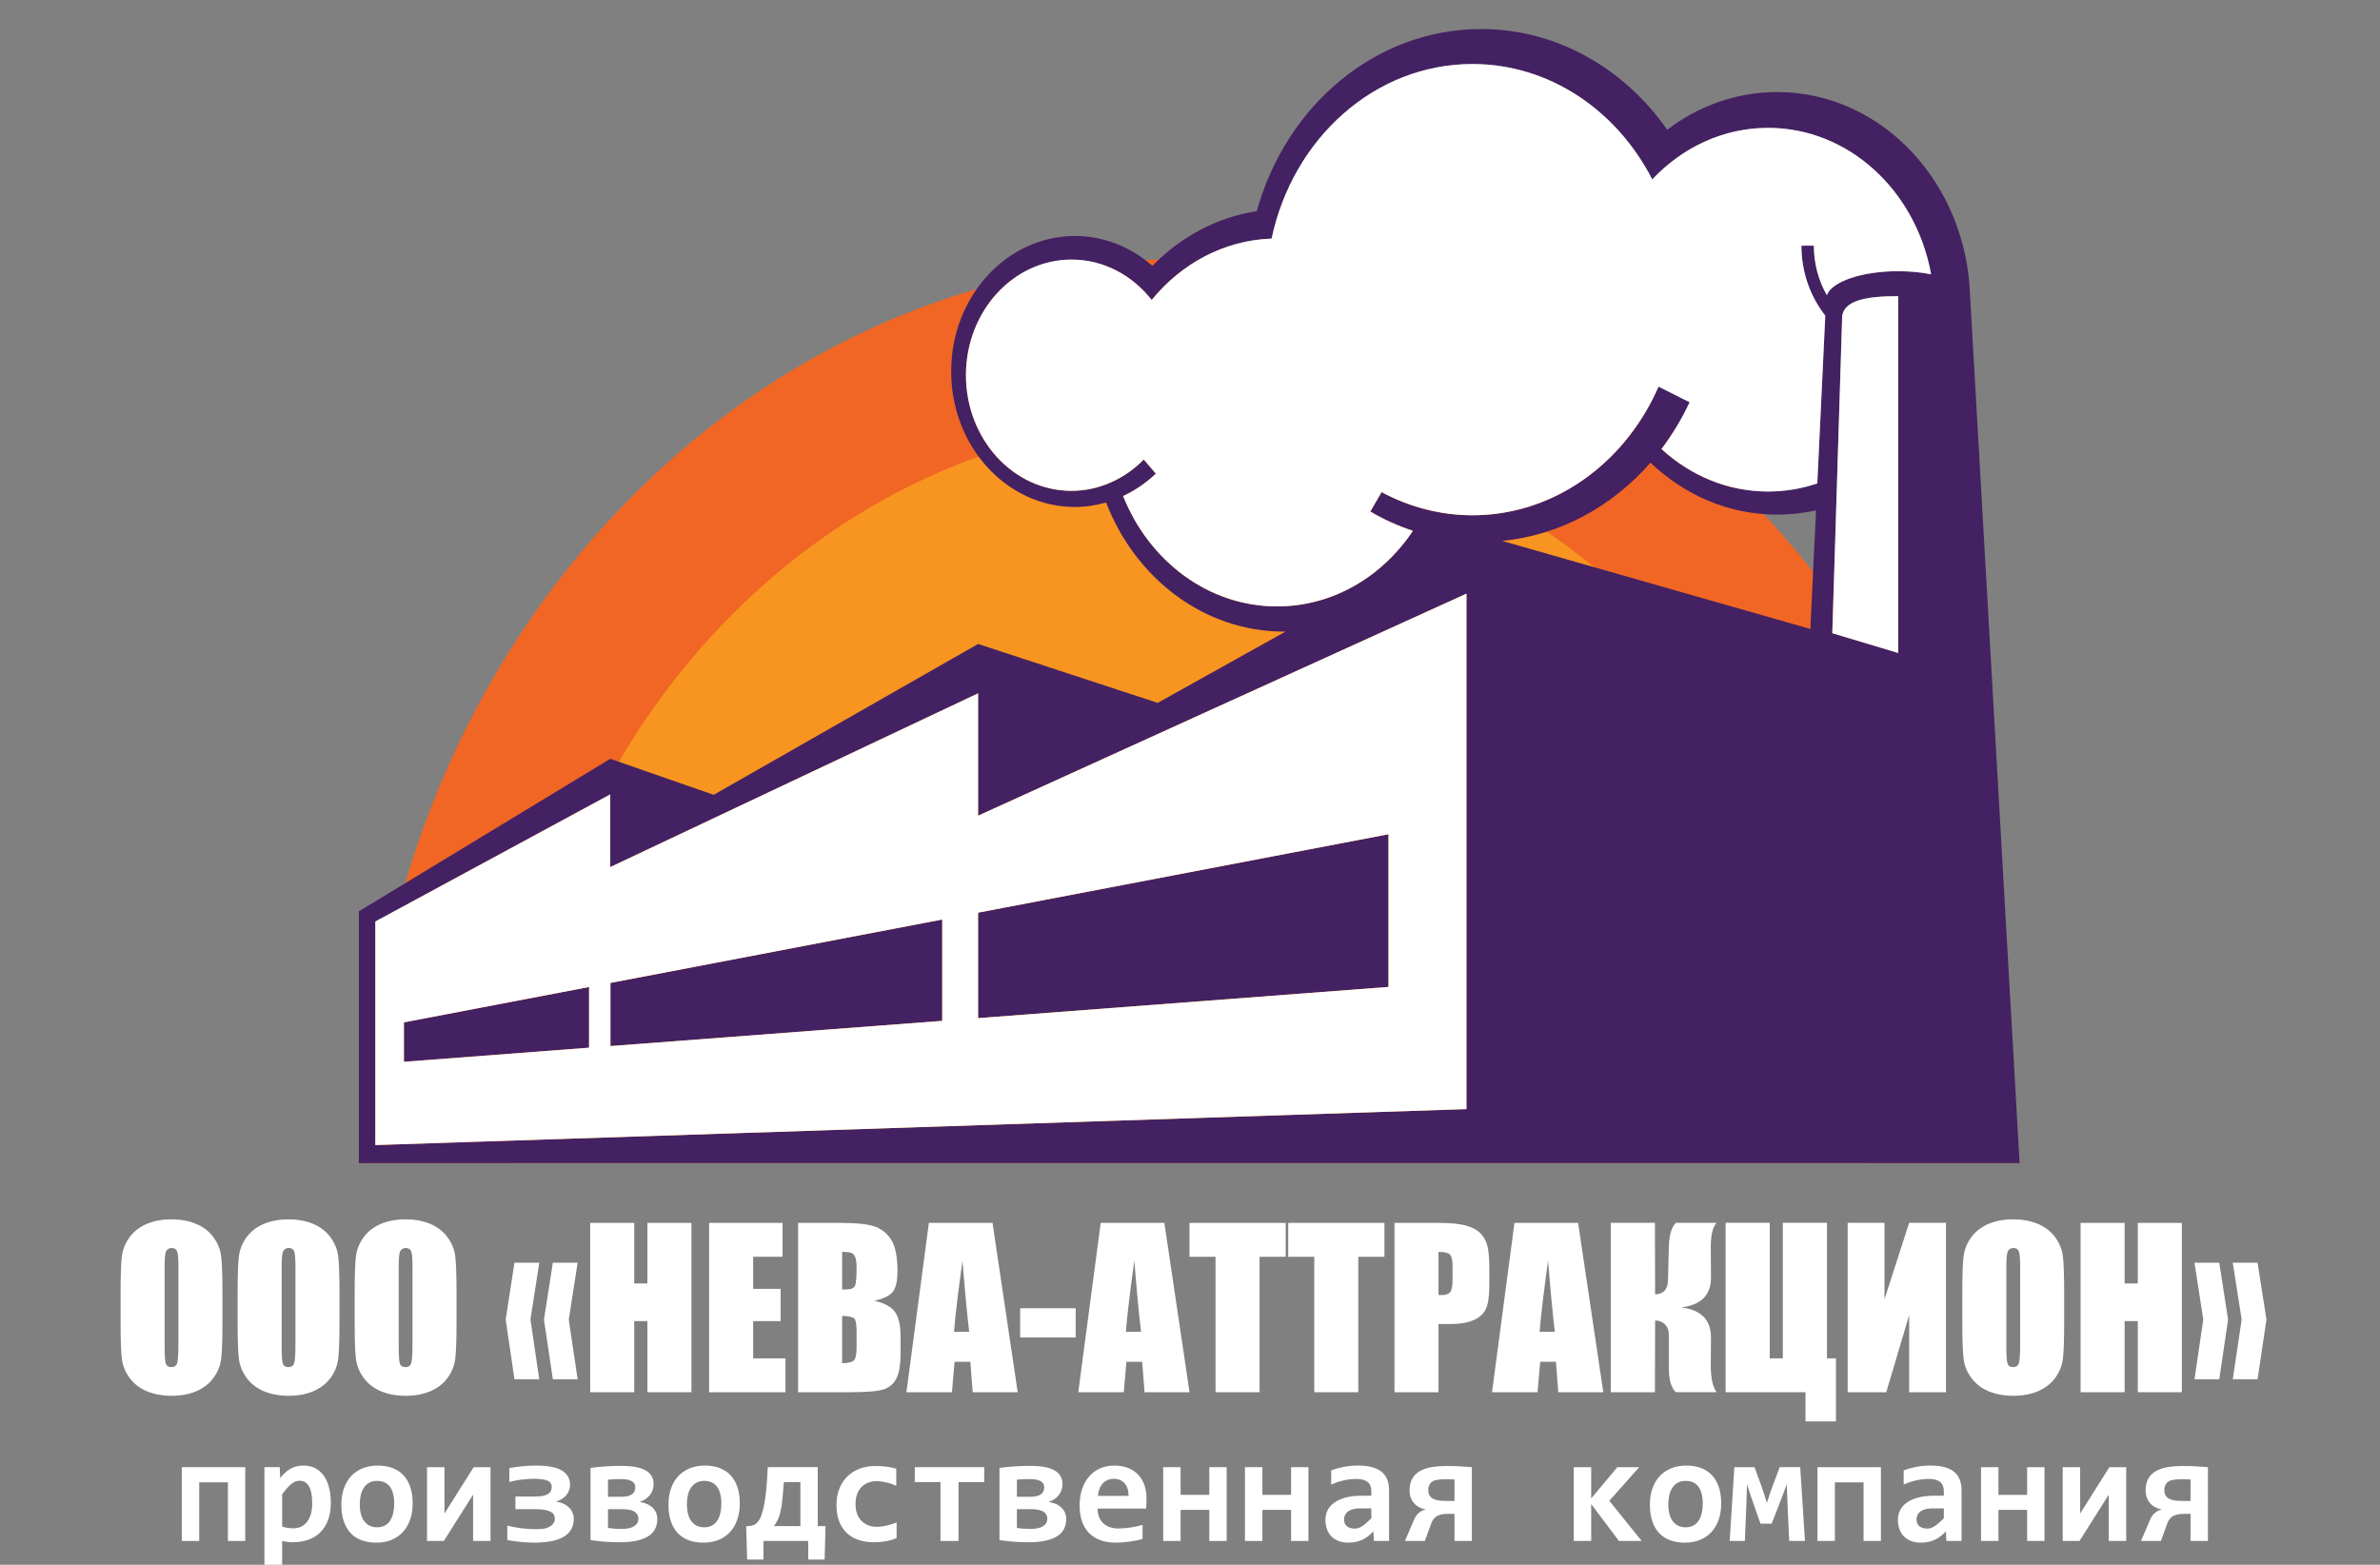 <?xml version="1.0" encoding="utf-8"?>
<!-- Generator: Adobe Illustrator 16.0.0, SVG Export Plug-In . SVG Version: 6.00 Build 0)  -->
<!DOCTYPE svg PUBLIC "-//W3C//DTD SVG 1.1//EN" "http://www.w3.org/Graphics/SVG/1.1/DTD/svg11.dtd">
<svg version="1.1" id="Layer_1" xmlns="http://www.w3.org/2000/svg" xmlns:xlink="http://www.w3.org/1999/xlink" x="0px" y="0px"
	 width="400px" height="263px" viewBox="0 0 400 263" enable-background="new 0 0 400 263" xml:space="preserve">
<rect x="0" y="0" width="400" height="263" fill="#808080" stroke="none"/>
<g>
	<path fill-rule="evenodd" clip-rule="evenodd" fill="#F16624" d="M338.297,195.484c0-0.161,0.006-0.32,0.006-0.481
		c0-83.679-61.98-151.515-138.432-151.515c-76.454,0-138.431,67.836-138.431,151.515c0,0.161,0.006,0.32,0.006,0.481H338.297
		L338.297,195.484z"/>
	<path fill-rule="evenodd" clip-rule="evenodd" fill="#F89520" d="M313.609,195.484c0-0.13,0.004-0.263,0.004-0.396
		c0-68.755-50.924-124.492-113.742-124.492c-62.819,0-113.743,55.737-113.743,124.492c0,0.133,0.004,0.266,0.004,0.396H313.609
		L313.609,195.484z"/>
	<polygon fill-rule="evenodd" clip-rule="evenodd" fill="#442162" points="102.595,175.821 158.357,171.583 158.357,154.549 
		102.595,165.206 102.595,175.821 	"/>
	<polygon fill-rule="evenodd" clip-rule="evenodd" fill="#442162" points="164.383,171.124 233.363,165.881 233.363,140.216 
		164.383,153.397 164.383,171.124 	"/>
	<path fill-rule="evenodd" clip-rule="evenodd" fill="#442162" d="M331.141,50.264c0-0.052-0.014-0.103-0.021-0.155
		c-0.426-19.208-14.775-34.637-32.428-34.637c-6.873,0-13.244,2.345-18.488,6.334c-7.197-10.282-18.527-16.922-31.277-16.922
		c-17.781,0-32.801,12.894-37.697,30.602c-6.74,1.04-12.811,4.348-17.556,9.192c-3.563-3.13-8.081-5.012-13.005-5.012
		c-11.492,0-20.807,10.196-20.807,22.773c0,12.579,9.314,22.772,20.807,22.772c1.808,0,3.554-0.277,5.227-0.753
		c4.924,12.75,16.459,21.697,29.901,21.697c0.092,0,0.18-0.008,0.277-0.01l-21.504,11.992l-30.185-9.9l-44.438,25.355l-17.38-6.053
		l-42.25,25.633v42.313h279.113L331.141,50.264L331.141,50.264z M246.463,186.413l-183.384,6.049v-37.581l39.486-21.362v12.218
		l61.819-29.201v20.566l82.08-37.32V186.413L246.463,186.413z M304.264,105.714l-51.795-14.8
		c9.773-0.957,18.516-5.817,24.926-13.151c5.699,5.436,13.143,8.735,21.297,8.735c2.234,0,4.416-0.248,6.521-0.718L304.264,105.714
		L304.264,105.714z M319.021,109.751l-11.072-3.326l1.646-52.882c0-3.188,4.375-3.762,9.426-3.762V109.751L319.021,109.751z
		 M324.482,46.086c-0.357-0.07-0.727-0.133-1.104-0.188c-0.086-0.013-0.176-0.025-0.264-0.038c-0.328-0.045-0.66-0.085-0.996-0.119
		c-0.119-0.011-0.238-0.024-0.355-0.036c-0.328-0.03-0.66-0.052-0.996-0.07c-0.125-0.007-0.244-0.017-0.369-0.022
		c-0.451-0.02-0.91-0.032-1.377-0.032c-0.402,0-0.797,0.009-1.188,0.024c-0.139,0.005-0.27,0.014-0.406,0.021
		c-0.248,0.013-0.5,0.025-0.746,0.044c-0.162,0.012-0.32,0.029-0.477,0.043c-0.213,0.02-0.428,0.039-0.635,0.063
		c-0.172,0.02-0.336,0.042-0.504,0.065c-0.188,0.024-0.377,0.05-0.559,0.078c-0.178,0.027-0.354,0.058-0.525,0.089
		c-0.16,0.029-0.322,0.058-0.48,0.089c-0.184,0.036-0.363,0.076-0.539,0.114c-0.137,0.031-0.273,0.062-0.406,0.096
		c-0.188,0.045-0.375,0.093-0.553,0.143c-0.109,0.029-0.215,0.061-0.32,0.092c-0.193,0.058-0.385,0.115-0.57,0.178
		c-0.076,0.025-0.146,0.052-0.223,0.077c-0.205,0.073-0.402,0.144-0.596,0.221c-0.031,0.012-0.059,0.025-0.09,0.04
		c-1.678,0.688-2.814,1.57-3.172,2.553c-1.377-2.414-2.184-5.261-2.184-8.321h-2.09c0,4.5,1.52,8.601,4.01,11.758l-1.34,28.201
		c-2.613,0.886-5.391,1.363-8.27,1.363c-6.824,0-13.066-2.692-17.918-7.145c1.824-2.417,3.416-5.047,4.732-7.862l-5.225-2.623
		c-1.256,2.881-2.834,5.558-4.686,7.982c-6.354,8.332-15.91,13.638-26.602,13.638c-2.6,0-5.125-0.331-7.559-0.925
		c-2.699-0.661-5.277-1.666-7.697-2.968l-1.904,3.269c2.258,1.332,4.656,2.415,7.156,3.247
		c-5.141,7.695-13.443,12.696-22.818,12.696c-11.58,0-21.514-7.635-25.876-18.545c2.019-0.943,3.872-2.212,5.509-3.767l-2.047-2.382
		c-1.596,1.635-3.462,2.944-5.522,3.849c-2.042,0.905-4.267,1.419-6.604,1.419c-9.807,0-17.753-8.701-17.753-19.433
		s7.946-19.433,17.753-19.433c5.387,0,10.204,2.638,13.461,6.785c4.983-6.108,12.147-10.029,20.157-10.312
		c3.555-16.808,17.309-29.341,33.746-29.341c12.986,0,24.295,7.826,30.229,19.397c5.033-5.361,11.898-8.667,19.469-8.667
		c13.564,0,24.861,10.58,27.395,24.608C324.529,46.094,324.506,46.091,324.482,46.086L324.482,46.086z"/>
	<polygon fill-rule="evenodd" clip-rule="evenodd" fill="#442162" points="67.889,178.459 99.004,176.094 99.004,165.891 
		67.889,171.838 67.889,178.459 	"/>
	<path fill-rule="evenodd" clip-rule="evenodd" fill="#FFFFFF" d="M164.383,116.535l-61.819,29.201v-12.218l-39.486,21.362v37.581
		l183.384-6.049V99.782l-82.08,37.32V116.535L164.383,116.535z M99.004,176.094l-31.115,2.365v-6.621l31.115-5.947V176.094
		L99.004,176.094z M158.357,171.583l-55.762,4.238v-10.615l55.762-10.657V171.583L158.357,171.583z M233.363,140.216v25.665
		l-68.98,5.243v-17.727L233.363,140.216L233.363,140.216z"/>
	<path fill-rule="evenodd" clip-rule="evenodd" fill="#FFFFFF" d="M297.16,21.491c-7.57,0-14.436,3.307-19.469,8.667
		c-5.934-11.571-17.242-19.397-30.229-19.397c-16.438,0-30.191,12.534-33.746,29.341c-8.01,0.282-15.174,4.204-20.157,10.312
		c-3.257-4.147-8.074-6.785-13.461-6.785c-9.807,0-17.753,8.701-17.753,19.433s7.946,19.433,17.753,19.433
		c2.338,0,4.563-0.515,6.604-1.419c2.061-0.904,3.927-2.214,5.522-3.849l2.047,2.382c-1.637,1.554-3.491,2.823-5.509,3.767
		c4.362,10.911,14.296,18.545,25.876,18.545c9.375,0,17.678-5.001,22.818-12.696c-2.5-0.832-4.898-1.915-7.156-3.247l1.904-3.269
		c2.42,1.302,4.998,2.307,7.697,2.968c2.434,0.595,4.959,0.925,7.559,0.925c10.691,0,20.248-5.306,26.602-13.638
		c1.852-2.424,3.43-5.102,4.686-7.982l5.225,2.623c-1.316,2.814-2.908,5.444-4.732,7.862c4.852,4.452,11.094,7.145,17.918,7.145
		c2.881,0,5.656-0.477,8.27-1.363l1.34-28.2c-2.49-3.157-4.01-7.258-4.01-11.759h2.09c0,3.06,0.807,5.908,2.184,8.321
		c0.824-2.276,5.869-4.03,11.988-4.03c1.994,0,3.871,0.189,5.533,0.518C322.021,32.07,310.725,21.491,297.16,21.491L297.16,21.491z"
		/>
	<path fill-rule="evenodd" clip-rule="evenodd" fill="#FFFFFF" d="M309.596,53.542l-1.646,52.882l11.072,3.326V49.78
		C313.971,49.78,309.596,50.355,309.596,53.542L309.596,53.542z"/>
	<g>
		<path fill="#FFFFFF" d="M37.387,222.205c0,2.859-0.067,4.884-0.202,6.073s-0.557,2.276-1.266,3.261s-1.667,1.74-2.874,2.268
			s-2.613,0.791-4.219,0.791c-1.523,0-2.892-0.249-4.104-0.747s-2.188-1.245-2.927-2.241s-1.178-2.08-1.318-3.252
			s-0.211-3.223-0.211-6.152v-4.869c0-2.859,0.067-4.884,0.202-6.073s0.557-2.276,1.266-3.261s1.667-1.74,2.874-2.268
			s2.613-0.791,4.219-0.791c1.523,0,2.892,0.249,4.104,0.747s2.188,1.245,2.927,2.241s1.178,2.08,1.318,3.252
			s0.211,3.223,0.211,6.152V222.205z M29.986,212.854c0-1.324-0.073-2.171-0.22-2.54s-0.448-0.554-0.905-0.554
			c-0.387,0-0.683,0.149-0.888,0.448s-0.308,1.181-0.308,2.646v13.289c0,1.652,0.067,2.672,0.202,3.059s0.448,0.58,0.94,0.58
			c0.504,0,0.826-0.223,0.967-0.668s0.211-1.506,0.211-3.182V212.854z"/>
		<path fill="#FFFFFF" d="M57.057,222.205c0,2.859-0.067,4.884-0.202,6.073s-0.557,2.276-1.266,3.261s-1.667,1.74-2.874,2.268
			s-2.613,0.791-4.219,0.791c-1.523,0-2.892-0.249-4.104-0.747s-2.188-1.245-2.927-2.241s-1.178-2.08-1.318-3.252
			s-0.211-3.223-0.211-6.152v-4.869c0-2.859,0.067-4.884,0.202-6.073s0.557-2.276,1.266-3.261s1.667-1.74,2.874-2.268
			s2.613-0.791,4.219-0.791c1.523,0,2.892,0.249,4.104,0.747s2.188,1.245,2.927,2.241s1.178,2.08,1.318,3.252
			s0.211,3.223,0.211,6.152V222.205z M49.656,212.854c0-1.324-0.073-2.171-0.22-2.54s-0.448-0.554-0.905-0.554
			c-0.387,0-0.683,0.149-0.888,0.448s-0.308,1.181-0.308,2.646v13.289c0,1.652,0.067,2.672,0.202,3.059s0.448,0.58,0.94,0.58
			c0.504,0,0.826-0.223,0.967-0.668s0.211-1.506,0.211-3.182V212.854z"/>
		<path fill="#FFFFFF" d="M76.727,222.205c0,2.859-0.067,4.884-0.202,6.073s-0.557,2.276-1.266,3.261s-1.667,1.74-2.874,2.268
			s-2.613,0.791-4.219,0.791c-1.523,0-2.892-0.249-4.104-0.747s-2.188-1.245-2.927-2.241s-1.178-2.08-1.318-3.252
			s-0.211-3.223-0.211-6.152v-4.869c0-2.859,0.067-4.884,0.202-6.073s0.557-2.276,1.266-3.261s1.667-1.74,2.874-2.268
			s2.613-0.791,4.219-0.791c1.523,0,2.892,0.249,4.104,0.747s2.188,1.245,2.927,2.241s1.178,2.08,1.318,3.252
			s0.211,3.223,0.211,6.152V222.205z M69.326,212.854c0-1.324-0.073-2.171-0.22-2.54s-0.448-0.554-0.905-0.554
			c-0.387,0-0.683,0.149-0.888,0.448s-0.308,1.181-0.308,2.646v13.289c0,1.652,0.067,2.672,0.202,3.059s0.448,0.58,0.94,0.58
			c0.504,0,0.826-0.223,0.967-0.668s0.211-1.506,0.211-3.182V212.854z"/>
		<path fill="#FFFFFF" d="M86.465,212.238h4.166l-1.477,9.545l1.477,10.037h-4.166l-1.477-10.037L86.465,212.238z M92.916,212.238
			h4.166l-1.494,9.545l1.494,10.037h-4.166l-1.494-10.037L92.916,212.238z"/>
		<path fill="#FFFFFF" d="M116.207,205.541V234h-7.4v-11.953h-2.215V234h-7.4v-28.459h7.4v10.178h2.215v-10.178H116.207z"/>
		<path fill="#FFFFFF" d="M119.178,205.541h12.34v5.695h-4.939v5.396h4.623v5.414h-4.623v6.258h5.432V234h-12.832V205.541z"/>
		<path fill="#FFFFFF" d="M134.137,205.541h7.383c2.332,0,4.099,0.182,5.3,0.545s2.171,1.098,2.909,2.204s1.107,2.89,1.107,5.349
			c0,1.664-0.261,2.822-0.782,3.479s-1.55,1.16-3.085,1.511c1.711,0.388,2.871,1.028,3.48,1.926s0.914,2.272,0.914,4.124v2.639
			c0,1.924-0.22,3.348-0.659,4.273c-0.439,0.927-1.14,1.561-2.101,1.9s-2.93,0.51-5.906,0.51h-8.561V205.541z M141.537,210.41v6.328
			c0.316-0.012,0.563-0.018,0.738-0.018c0.727,0,1.189-0.179,1.389-0.536s0.299-1.38,0.299-3.067c0-0.891-0.082-1.515-0.246-1.872
			s-0.378-0.583-0.642-0.677S142.299,210.422,141.537,210.41z M141.537,221.168v7.963c1.043-0.035,1.708-0.199,1.995-0.492
			s0.431-1.014,0.431-2.162v-2.654c0-1.219-0.129-1.957-0.387-2.215S142.639,221.203,141.537,221.168z"/>
		<path fill="#FFFFFF" d="M166.81,205.541L171.042,234h-7.563l-0.397-5.115h-2.647L159.99,234h-7.651l3.775-28.459H166.81z
			 M162.888,223.84c-0.375-3.224-0.75-7.207-1.127-11.953c-0.754,5.449-1.228,9.434-1.42,11.953H162.888z"/>
		<path fill="#FFFFFF" d="M180.789,219.885v4.904h-9.334v-4.904H180.789z"/>
		<path fill="#FFFFFF" d="M195.691,205.541L199.923,234h-7.563l-0.397-5.115h-2.647L188.871,234h-7.651l3.775-28.459H195.691z
			 M191.769,223.84c-0.375-3.224-0.75-7.207-1.127-11.953c-0.754,5.449-1.228,9.434-1.42,11.953H191.769z"/>
		<path fill="#FFFFFF" d="M216.086,205.541v5.695h-4.395V234h-7.4v-22.764h-4.377v-5.695H216.086z"/>
		<path fill="#FFFFFF" d="M232.68,205.541v5.695h-4.395V234h-7.4v-22.764h-4.377v-5.695H232.68z"/>
		<path fill="#FFFFFF" d="M234.367,205.541h7.453c2.016,0,3.565,0.158,4.649,0.475s1.898,0.773,2.443,1.371s0.914,1.321,1.107,2.171
			s0.29,2.165,0.29,3.946v2.479c0,1.816-0.188,3.141-0.563,3.973s-1.063,1.471-2.065,1.916s-2.312,0.668-3.929,0.668h-1.986V234
			h-7.4V205.541z M241.768,210.41v7.242c0.211,0.012,0.393,0.018,0.545,0.018c0.68,0,1.151-0.167,1.415-0.501
			s0.396-1.028,0.396-2.083v-2.338c0-0.973-0.152-1.605-0.457-1.898S242.729,210.41,241.768,210.41z"/>
		<path fill="#FFFFFF" d="M265.23,205.541L269.462,234h-7.563l-0.396-5.115h-2.647L258.41,234h-7.651l3.774-28.459H265.23z
			 M261.308,223.84c-0.374-3.224-0.75-7.207-1.127-11.953c-0.754,5.449-1.228,9.434-1.42,11.953H261.308z"/>
		<path fill="#FFFFFF" d="M270.719,205.523h7.418l0.035,12.023c1.395-0.035,2.115-0.809,2.162-2.32l0.141-5.555
			c0.047-2.051,0.445-3.434,1.195-4.148h6.838c-0.668,0.691-0.996,2.121-0.984,4.289l0.035,4.887
			c0.023,2.953-1.641,4.635-4.992,5.045c3.352,0.41,5.016,2.115,4.992,5.115l-0.035,4.535c-0.012,2.156,0.316,3.691,0.984,4.605
			h-6.838c-0.797-0.715-1.195-2.098-1.195-4.148v-5.555c0-0.703-0.214-1.269-0.642-1.696s-0.981-0.647-1.661-0.659L278.137,234
			h-7.418V205.523z"/>
		<path fill="#FFFFFF" d="M308.564,238.904h-5.115V234h-13.43v-28.477h7.418v22.781h2.197v-22.781h7.418v22.781h1.512V238.904z"/>
		<path fill="#FFFFFF" d="M327.057,234h-6.188v-12.955L317.02,234h-6.486v-28.477h6.188v12.85l4.148-12.85h6.188V234z"/>
		<path fill="#FFFFFF" d="M346.92,222.205c0,2.859-0.067,4.884-0.202,6.073s-0.557,2.276-1.266,3.261s-1.667,1.74-2.874,2.268
			s-2.613,0.791-4.219,0.791c-1.523,0-2.892-0.249-4.104-0.747s-2.188-1.245-2.927-2.241s-1.178-2.08-1.318-3.252
			s-0.211-3.223-0.211-6.152v-4.869c0-2.859,0.067-4.884,0.202-6.073s0.557-2.276,1.266-3.261s1.667-1.74,2.874-2.268
			s2.613-0.791,4.219-0.791c1.523,0,2.892,0.249,4.104,0.747s2.188,1.245,2.927,2.241s1.178,2.08,1.318,3.252
			s0.211,3.223,0.211,6.152V222.205z M339.52,212.854c0-1.324-0.073-2.171-0.22-2.54s-0.448-0.554-0.905-0.554
			c-0.387,0-0.683,0.149-0.888,0.448s-0.308,1.181-0.308,2.646v13.289c0,1.652,0.067,2.672,0.202,3.059s0.448,0.58,0.94,0.58
			c0.504,0,0.826-0.223,0.967-0.668s0.211-1.506,0.211-3.182V212.854z"/>
		<path fill="#FFFFFF" d="M366.695,205.541V234h-7.4v-11.953h-2.215V234h-7.4v-28.459h7.4v10.178h2.215v-10.178H366.695z"/>
		<path fill="#FFFFFF" d="M372.988,212.238l1.477,9.545l-1.477,10.037h-4.166l1.477-10.037l-1.477-9.545H372.988z M379.422,212.238
			l1.494,9.545l-1.494,10.037h-4.166l1.494-10.037l-1.494-9.545H379.422z"/>
	</g>
	<g>
		<path fill="#FFFFFF" d="M38.302,259v-9.852H33.48V259h-2.93v-12.402h10.669V259H38.302z"/>
		<path fill="#FFFFFF" d="M55.599,252.579c0,1.14-0.161,2.124-0.482,2.954c-0.322,0.83-0.77,1.52-1.343,2.069
			c-0.574,0.549-1.251,0.956-2.033,1.221s-1.632,0.396-2.551,0.396c-0.31,0-0.619-0.021-0.928-0.062
			c-0.31-0.041-0.59-0.094-0.842-0.158v4.846h-2.979v-17.248h2.576l0.073,1.831c0.252-0.317,0.515-0.606,0.787-0.866
			c0.273-0.261,0.568-0.482,0.885-0.666c0.317-0.183,0.659-0.323,1.025-0.421s0.777-0.146,1.233-0.146
			c0.732,0,1.383,0.146,1.953,0.439c0.569,0.293,1.048,0.71,1.435,1.251c0.386,0.541,0.681,1.196,0.885,1.966
			C55.497,250.754,55.599,251.619,55.599,252.579z M52.474,252.701c0-0.684-0.049-1.266-0.146-1.746
			c-0.098-0.479-0.238-0.874-0.421-1.184c-0.183-0.309-0.407-0.535-0.671-0.678c-0.265-0.143-0.568-0.213-0.91-0.213
			c-0.505,0-0.987,0.203-1.447,0.609c-0.459,0.408-0.946,0.961-1.458,1.66v5.42c0.236,0.09,0.527,0.164,0.873,0.221
			c0.346,0.057,0.698,0.085,1.056,0.085c0.472,0,0.901-0.098,1.288-0.293c0.387-0.195,0.716-0.472,0.989-0.83
			c0.272-0.358,0.482-0.796,0.628-1.313S52.474,253.344,52.474,252.701z"/>
		<path fill="#FFFFFF" d="M69.356,252.701c0,0.977-0.139,1.869-0.415,2.68c-0.277,0.81-0.676,1.504-1.196,2.081
			c-0.521,0.578-1.16,1.025-1.917,1.343s-1.62,0.477-2.588,0.477c-0.92,0-1.742-0.135-2.466-0.403
			c-0.725-0.269-1.339-0.669-1.843-1.202c-0.505-0.533-0.891-1.201-1.16-2.002c-0.269-0.802-0.403-1.735-0.403-2.802
			c0-0.984,0.141-1.88,0.421-2.686c0.281-0.806,0.684-1.493,1.209-2.063c0.524-0.568,1.166-1.011,1.922-1.324
			c0.757-0.313,1.611-0.47,2.563-0.47c0.928,0,1.753,0.136,2.478,0.409c0.724,0.272,1.338,0.678,1.843,1.215
			c0.504,0.537,0.889,1.202,1.154,1.995C69.224,250.742,69.356,251.66,69.356,252.701z M66.256,252.774
			c0-1.286-0.242-2.252-0.727-2.899c-0.484-0.646-1.198-0.971-2.142-0.971c-0.521,0-0.964,0.103-1.331,0.306
			c-0.366,0.204-0.667,0.482-0.903,0.836c-0.236,0.354-0.409,0.768-0.519,1.239c-0.11,0.473-0.165,0.977-0.165,1.514
			c0,1.294,0.26,2.269,0.781,2.924c0.521,0.654,1.233,0.982,2.136,0.982c0.496,0,0.928-0.1,1.294-0.299s0.663-0.477,0.891-0.83
			c0.228-0.354,0.398-0.771,0.513-1.252C66.199,253.845,66.256,253.328,66.256,252.774z"/>
		<path fill="#FFFFFF" d="M79.513,259v-7.752h-0.024L74.593,259h-2.82v-12.402h2.93v7.752h0.024l4.883-7.752h2.832V259H79.513z"/>
		<path fill="#FFFFFF" d="M85.274,256.412c0.684,0.195,1.463,0.346,2.338,0.451c0.875,0.106,1.67,0.159,2.386,0.159
			c0.724,0,1.268-0.044,1.629-0.134c0.362-0.09,0.664-0.214,0.903-0.373c0.24-0.158,0.421-0.346,0.543-0.562
			s0.183-0.449,0.183-0.702c0-0.252-0.057-0.476-0.171-0.671c-0.114-0.195-0.301-0.362-0.562-0.501
			c-0.261-0.138-0.606-0.244-1.038-0.316c-0.432-0.074-0.957-0.11-1.575-0.11h-3.284v-2.124h3.113c0.74,0,1.28-0.043,1.617-0.128
			c0.338-0.086,0.608-0.202,0.812-0.349c0.203-0.146,0.348-0.314,0.433-0.506c0.086-0.191,0.128-0.396,0.128-0.617
			c0-0.211-0.045-0.402-0.134-0.573c-0.09-0.171-0.24-0.315-0.452-0.434c-0.212-0.118-0.511-0.209-0.897-0.274
			c-0.387-0.064-0.89-0.098-1.508-0.098c-0.554,0-1.202,0.041-1.947,0.122c-0.744,0.081-1.475,0.216-2.191,0.403v-2.332
			c0.684-0.113,1.414-0.211,2.191-0.293c0.777-0.081,1.544-0.122,2.301-0.122c1.978,0,3.424,0.276,4.339,0.83
			c0.916,0.554,1.374,1.359,1.374,2.417c0,0.285-0.047,0.57-0.14,0.854c-0.094,0.285-0.238,0.554-0.434,0.806
			s-0.441,0.477-0.738,0.672c-0.297,0.195-0.646,0.35-1.044,0.463c0.398,0.058,0.779,0.164,1.142,0.318
			c0.362,0.154,0.679,0.355,0.952,0.604c0.272,0.248,0.488,0.541,0.646,0.879c0.159,0.338,0.238,0.715,0.238,1.129
			c0,1.311-0.549,2.302-1.648,2.973c-1.099,0.672-2.759,1.008-4.98,1.008c-0.7,0-1.434-0.037-2.204-0.11
			c-0.769-0.073-1.548-0.179-2.337-0.317L85.274,256.412z"/>
		<path fill="#FFFFFF" d="M104.146,259.22c-0.83,0-1.65-0.03-2.46-0.092c-0.81-0.061-1.622-0.152-2.435-0.274V246.72
			c1.717-0.228,3.434-0.342,5.151-0.342c1.872,0,3.247,0.259,4.126,0.775s1.318,1.275,1.318,2.276c0,0.326-0.047,0.641-0.14,0.946
			c-0.094,0.305-0.238,0.586-0.434,0.842c-0.195,0.257-0.439,0.493-0.732,0.708c-0.293,0.216-0.643,0.389-1.05,0.52
			c0.407,0.049,0.789,0.146,1.147,0.293c0.358,0.146,0.673,0.338,0.946,0.573c0.272,0.236,0.488,0.522,0.646,0.86
			c0.159,0.338,0.238,0.715,0.238,1.129c0,1.336-0.539,2.322-1.617,2.961C107.774,258.9,106.205,259.22,104.146,259.22z
			 M106.771,249.979c0-0.455-0.2-0.799-0.598-1.031c-0.399-0.231-0.993-0.348-1.782-0.348c-0.497,0-0.908,0.006-1.233,0.019
			c-0.326,0.012-0.651,0.038-0.977,0.079v2.881h2.112c0.521,0,0.928-0.039,1.221-0.116s0.531-0.183,0.714-0.317
			c0.184-0.134,0.319-0.301,0.409-0.5C106.726,250.445,106.771,250.223,106.771,249.979z M104.525,256.974
			c0.919,0,1.611-0.154,2.075-0.464c0.464-0.309,0.696-0.729,0.696-1.258c0-0.504-0.22-0.896-0.659-1.178
			c-0.439-0.28-1.147-0.421-2.124-0.421h-2.332v3.149c0.391,0.065,0.769,0.109,1.135,0.135
			C103.683,256.961,104.085,256.974,104.525,256.974z"/>
		<path fill="#FFFFFF" d="M124.337,252.701c0,0.977-0.139,1.869-0.415,2.68c-0.277,0.81-0.676,1.504-1.196,2.081
			c-0.521,0.578-1.16,1.025-1.917,1.343s-1.62,0.477-2.588,0.477c-0.92,0-1.742-0.135-2.466-0.403
			c-0.725-0.269-1.339-0.669-1.843-1.202c-0.505-0.533-0.891-1.201-1.16-2.002c-0.269-0.802-0.403-1.735-0.403-2.802
			c0-0.984,0.141-1.88,0.421-2.686c0.281-0.806,0.684-1.493,1.209-2.063c0.524-0.568,1.166-1.011,1.922-1.324
			c0.757-0.313,1.611-0.47,2.563-0.47c0.928,0,1.753,0.136,2.478,0.409c0.724,0.272,1.338,0.678,1.843,1.215
			c0.504,0.537,0.889,1.202,1.154,1.995C124.205,250.742,124.337,251.66,124.337,252.701z M121.236,252.774
			c0-1.286-0.242-2.252-0.727-2.899c-0.484-0.646-1.198-0.971-2.142-0.971c-0.521,0-0.964,0.103-1.331,0.306
			c-0.366,0.204-0.667,0.482-0.903,0.836c-0.236,0.354-0.409,0.768-0.519,1.239c-0.11,0.473-0.165,0.977-0.165,1.514
			c0,1.294,0.26,2.269,0.781,2.924c0.521,0.654,1.233,0.982,2.136,0.982c0.496,0,0.928-0.1,1.294-0.299s0.663-0.477,0.891-0.83
			c0.228-0.354,0.398-0.771,0.513-1.252C121.179,253.845,121.236,253.328,121.236,252.774z"/>
		<path fill="#FFFFFF" d="M138.741,256.498l-0.146,5.627h-2.759V259h-7.52v3.125h-2.747l-0.159-5.627h0.305
			c0.309,0,0.596-0.045,0.861-0.135c0.264-0.09,0.51-0.26,0.738-0.513c0.228-0.252,0.431-0.606,0.61-1.062
			c0.179-0.456,0.342-1.051,0.488-1.783s0.271-1.623,0.372-2.673c0.102-1.05,0.185-2.295,0.25-3.735h8.398v9.9H138.741z
			 M134.518,249.1h-2.771c-0.082,1.074-0.163,2.017-0.244,2.826c-0.082,0.811-0.188,1.51-0.317,2.1
			c-0.13,0.59-0.301,1.087-0.513,1.489c-0.212,0.403-0.415,0.731-0.61,0.983h4.456V249.1z"/>
		<path fill="#FFFFFF" d="M150.692,258.523c-0.586,0.236-1.192,0.412-1.819,0.525c-0.627,0.113-1.282,0.171-1.965,0.171
			c-0.985,0-1.868-0.134-2.649-0.403c-0.781-0.268-1.445-0.666-1.99-1.195c-0.545-0.529-0.962-1.185-1.251-1.966
			c-0.289-0.781-0.433-1.685-0.433-2.71c0-0.992,0.157-1.893,0.47-2.697c0.313-0.807,0.754-1.494,1.324-2.063
			c0.569-0.569,1.255-1.009,2.057-1.318c0.802-0.31,1.695-0.464,2.68-0.464c0.806,0,1.483,0.043,2.032,0.128
			c0.55,0.086,1.044,0.194,1.483,0.323v2.894c-0.505-0.252-1.052-0.447-1.642-0.586c-0.59-0.138-1.15-0.208-1.679-0.208
			c-0.554,0-1.05,0.094-1.489,0.281s-0.81,0.447-1.111,0.781c-0.301,0.334-0.531,0.738-0.69,1.215
			c-0.158,0.476-0.238,0.999-0.238,1.568c0,0.594,0.085,1.127,0.256,1.6c0.171,0.472,0.413,0.872,0.727,1.202
			c0.313,0.329,0.689,0.581,1.129,0.757c0.439,0.175,0.928,0.262,1.465,0.262c0.26,0,0.535-0.018,0.824-0.055
			c0.289-0.036,0.578-0.09,0.866-0.158c0.289-0.069,0.574-0.148,0.854-0.238c0.281-0.09,0.543-0.188,0.788-0.293V258.523z"/>
		<path fill="#FFFFFF" d="M161.092,249.1v9.9h-3.027v-9.9h-4.321v-2.502h11.67v2.502H161.092z"/>
		<path fill="#FFFFFF" d="M172.872,259.22c-0.83,0-1.65-0.03-2.46-0.092c-0.81-0.061-1.622-0.152-2.435-0.274V246.72
			c1.717-0.228,3.434-0.342,5.151-0.342c1.872,0,3.247,0.259,4.126,0.775s1.318,1.275,1.318,2.276c0,0.326-0.047,0.641-0.14,0.946
			c-0.094,0.305-0.238,0.586-0.434,0.842c-0.195,0.257-0.439,0.493-0.732,0.708c-0.293,0.216-0.643,0.389-1.05,0.52
			c0.407,0.049,0.789,0.146,1.147,0.293c0.358,0.146,0.673,0.338,0.946,0.573c0.272,0.236,0.488,0.522,0.646,0.86
			c0.159,0.338,0.238,0.715,0.238,1.129c0,1.336-0.539,2.322-1.617,2.961C176.5,258.9,174.931,259.22,172.872,259.22z
			 M175.497,249.979c0-0.455-0.2-0.799-0.598-1.031c-0.399-0.231-0.993-0.348-1.782-0.348c-0.497,0-0.908,0.006-1.233,0.019
			c-0.326,0.012-0.651,0.038-0.977,0.079v2.881h2.112c0.521,0,0.928-0.039,1.221-0.116s0.531-0.183,0.714-0.317
			c0.184-0.134,0.319-0.301,0.409-0.5C175.452,250.445,175.497,250.223,175.497,249.979z M173.25,256.974
			c0.919,0,1.611-0.154,2.075-0.464c0.464-0.309,0.696-0.729,0.696-1.258c0-0.504-0.22-0.896-0.659-1.178
			c-0.439-0.28-1.147-0.421-2.124-0.421h-2.332v3.149c0.391,0.065,0.769,0.109,1.135,0.135
			C172.408,256.961,172.811,256.974,173.25,256.974z"/>
		<path fill="#FFFFFF" d="M192.696,251.847c0,0.204-0.006,0.468-0.019,0.794c-0.012,0.325-0.03,0.631-0.055,0.915h-8.154
			c0,0.546,0.083,1.025,0.25,1.44s0.403,0.763,0.708,1.044c0.306,0.28,0.672,0.494,1.099,0.641c0.428,0.146,0.901,0.22,1.423,0.22
			c0.602,0,1.246-0.047,1.935-0.141c0.688-0.094,1.401-0.246,2.142-0.457v2.367c-0.316,0.09-0.663,0.172-1.037,0.244
			c-0.374,0.074-0.757,0.139-1.147,0.195s-0.785,0.1-1.185,0.129c-0.398,0.028-0.785,0.043-1.159,0.043
			c-0.944,0-1.79-0.135-2.539-0.403s-1.384-0.665-1.904-1.19c-0.521-0.524-0.92-1.174-1.196-1.947
			c-0.277-0.772-0.415-1.668-0.415-2.686c0-1.008,0.138-1.926,0.415-2.752c0.276-0.826,0.667-1.534,1.172-2.124
			c0.505-0.591,1.117-1.046,1.837-1.367c0.721-0.321,1.524-0.482,2.411-0.482c0.879,0,1.656,0.136,2.332,0.409
			c0.675,0.272,1.24,0.652,1.696,1.141s0.802,1.07,1.038,1.746C192.578,250.301,192.696,251.041,192.696,251.847z M189.669,251.42
			c0.008-0.488-0.053-0.914-0.184-1.276c-0.13-0.362-0.307-0.661-0.53-0.897c-0.225-0.235-0.484-0.41-0.781-0.524
			c-0.298-0.114-0.616-0.171-0.958-0.171c-0.749,0-1.363,0.25-1.844,0.751c-0.48,0.5-0.765,1.206-0.854,2.118H189.669z"/>
		<path fill="#FFFFFF" d="M203.243,259v-5.225h-4.821V259h-2.93v-12.402h2.93v4.65h4.821v-4.65h2.917V259H203.243z"/>
		<path fill="#FFFFFF" d="M216.988,259v-5.225h-4.821V259h-2.93v-12.402h2.93v4.65h4.821v-4.65h2.917V259H216.988z"/>
		<path fill="#FFFFFF" d="M230.904,259l-0.073-1.623c-0.261,0.276-0.533,0.53-0.817,0.763c-0.285,0.231-0.599,0.433-0.94,0.604
			c-0.342,0.17-0.714,0.303-1.117,0.396c-0.402,0.094-0.844,0.141-1.324,0.141c-0.635,0-1.192-0.094-1.673-0.281
			c-0.479-0.188-0.883-0.447-1.208-0.781s-0.572-0.736-0.738-1.209c-0.167-0.471-0.251-0.992-0.251-1.563
			c0-0.586,0.124-1.127,0.373-1.623c0.248-0.496,0.626-0.924,1.135-1.281c0.509-0.358,1.144-0.639,1.904-0.843
			c0.761-0.203,1.654-0.306,2.68-0.306h1.623v-0.744c0-0.317-0.044-0.604-0.134-0.86c-0.09-0.257-0.234-0.474-0.434-0.653
			c-0.199-0.179-0.458-0.317-0.774-0.415c-0.318-0.098-0.709-0.146-1.172-0.146c-0.732,0-1.455,0.083-2.167,0.25
			c-0.713,0.167-1.402,0.401-2.069,0.702v-2.381c0.594-0.235,1.279-0.431,2.057-0.586c0.777-0.154,1.585-0.231,2.424-0.231
			c0.919,0,1.709,0.087,2.367,0.263c0.66,0.175,1.203,0.438,1.63,0.787c0.428,0.35,0.743,0.787,0.946,1.313
			c0.203,0.524,0.305,1.137,0.305,1.837V259H230.904z M230.477,253.52h-1.818c-0.505,0-0.932,0.049-1.281,0.146
			c-0.351,0.098-0.635,0.231-0.855,0.402c-0.219,0.171-0.38,0.368-0.481,0.592c-0.103,0.225-0.153,0.463-0.153,0.715
			c0,0.504,0.163,0.889,0.488,1.153c0.326,0.265,0.77,0.396,1.331,0.396c0.415,0,0.847-0.15,1.294-0.452
			c0.447-0.301,0.939-0.732,1.477-1.293V253.52z"/>
		<path fill="#FFFFFF" d="M237.63,255.473c0.253-0.578,0.558-1,0.916-1.264c0.358-0.265,0.729-0.434,1.111-0.507
			c-0.407-0.065-0.78-0.185-1.117-0.36c-0.338-0.175-0.629-0.4-0.873-0.678c-0.244-0.275-0.434-0.594-0.567-0.951
			c-0.135-0.358-0.202-0.753-0.202-1.185c0-0.74,0.133-1.373,0.397-1.898c0.264-0.524,0.657-0.952,1.178-1.281
			c0.521-0.33,1.17-0.569,1.947-0.721c0.776-0.15,1.679-0.226,2.704-0.226c0.716,0,1.428,0.017,2.136,0.049
			c0.708,0.033,1.412,0.082,2.112,0.146V259h-2.918v-4.553h-1.172c-0.358,0-0.678,0.028-0.958,0.085
			c-0.281,0.058-0.537,0.146-0.77,0.269c-0.231,0.122-0.436,0.293-0.61,0.513s-0.307,0.464-0.396,0.732L239.474,259h-3.345
			L237.63,255.473z M240.048,250.479c0,0.351,0.066,0.64,0.201,0.866c0.134,0.229,0.331,0.412,0.592,0.55
			c0.261,0.139,0.582,0.236,0.965,0.293c0.382,0.058,0.821,0.085,1.318,0.085h1.33v-3.601c-0.236-0.024-0.479-0.038-0.727-0.043
			c-0.248-0.004-0.515-0.006-0.799-0.006c-1.156,0-1.925,0.155-2.308,0.464C240.238,249.397,240.048,249.861,240.048,250.479z"/>
		<path fill="#FFFFFF" d="M272.091,259l-4.663-6.201V259h-2.93v-12.402h2.93v5.249l4.395-5.249h3.675l-5.029,5.652l5.443,6.75
			H272.091z"/>
		<path fill="#FFFFFF" d="M289.278,252.701c0,0.977-0.139,1.869-0.415,2.68c-0.276,0.81-0.676,1.504-1.196,2.081
			c-0.521,0.578-1.159,1.025-1.917,1.343c-0.756,0.317-1.619,0.477-2.588,0.477c-0.919,0-1.741-0.135-2.465-0.403
			c-0.725-0.269-1.339-0.669-1.844-1.202s-0.891-1.201-1.16-2.002c-0.268-0.802-0.402-1.735-0.402-2.802
			c0-0.984,0.141-1.88,0.421-2.686c0.281-0.806,0.684-1.493,1.209-2.063c0.524-0.568,1.165-1.011,1.923-1.324
			c0.756-0.313,1.611-0.47,2.563-0.47c0.928,0,1.754,0.136,2.479,0.409c0.725,0.272,1.339,0.678,1.844,1.215
			c0.504,0.537,0.889,1.202,1.153,1.995C289.146,250.742,289.278,251.66,289.278,252.701z M286.178,252.774
			c0-1.286-0.242-2.252-0.727-2.899c-0.484-0.646-1.198-0.971-2.143-0.971c-0.521,0-0.964,0.103-1.33,0.306
			c-0.366,0.204-0.667,0.482-0.903,0.836c-0.236,0.354-0.409,0.768-0.519,1.239c-0.11,0.473-0.165,0.977-0.165,1.514
			c0,1.294,0.261,2.269,0.781,2.924c0.521,0.654,1.233,0.982,2.136,0.982c0.497,0,0.928-0.1,1.295-0.299
			c0.365-0.199,0.663-0.477,0.891-0.83c0.228-0.354,0.398-0.771,0.513-1.252C286.121,253.845,286.178,253.328,286.178,252.774z"/>
		<path fill="#FFFFFF" d="M300.704,259l-0.293-6.531l-0.109-3.015l-0.77,2.075l-1.77,4.565h-1.881l-1.599-4.565l-0.671-2.075
			l-0.086,2.966l-0.269,6.58h-2.552l0.781-12.402h3.395l1.403,3.857l0.671,2.148l0.672-2.051l1.477-3.955h3.455L303.353,259H300.704
			z"/>
		<path fill="#FFFFFF" d="M313.204,259v-9.852h-4.821V259h-2.93v-12.402h10.668V259H313.204z"/>
		<path fill="#FFFFFF" d="M327.12,259l-0.073-1.623c-0.261,0.276-0.533,0.53-0.817,0.763c-0.285,0.231-0.599,0.433-0.94,0.604
			c-0.342,0.17-0.714,0.303-1.117,0.396c-0.402,0.094-0.844,0.141-1.324,0.141c-0.635,0-1.192-0.094-1.673-0.281
			c-0.479-0.188-0.883-0.447-1.208-0.781s-0.572-0.736-0.738-1.209c-0.167-0.471-0.251-0.992-0.251-1.563
			c0-0.586,0.124-1.127,0.373-1.623c0.248-0.496,0.626-0.924,1.135-1.281c0.509-0.358,1.144-0.639,1.904-0.843
			c0.761-0.203,1.654-0.306,2.68-0.306h1.623v-0.744c0-0.317-0.044-0.604-0.134-0.86c-0.09-0.257-0.234-0.474-0.434-0.653
			c-0.199-0.179-0.458-0.317-0.774-0.415c-0.318-0.098-0.709-0.146-1.172-0.146c-0.732,0-1.455,0.083-2.167,0.25
			c-0.713,0.167-1.402,0.401-2.069,0.702v-2.381c0.594-0.235,1.279-0.431,2.057-0.586c0.777-0.154,1.585-0.231,2.424-0.231
			c0.919,0,1.709,0.087,2.367,0.263c0.66,0.175,1.203,0.438,1.63,0.787c0.428,0.35,0.743,0.787,0.946,1.313
			c0.203,0.524,0.305,1.137,0.305,1.837V259H327.12z M326.692,253.52h-1.818c-0.505,0-0.932,0.049-1.281,0.146
			c-0.351,0.098-0.635,0.231-0.855,0.402c-0.219,0.171-0.38,0.368-0.481,0.592c-0.103,0.225-0.153,0.463-0.153,0.715
			c0,0.504,0.163,0.889,0.488,1.153c0.326,0.265,0.77,0.396,1.331,0.396c0.415,0,0.847-0.15,1.294-0.452
			c0.447-0.301,0.939-0.732,1.477-1.293V253.52z"/>
		<path fill="#FFFFFF" d="M340.694,259v-5.225h-4.821V259h-2.93v-12.402h2.93v4.65h4.821v-4.65h2.917V259H340.694z"/>
		<path fill="#FFFFFF" d="M354.415,259v-7.752h-0.024L349.495,259h-2.819v-12.402h2.93v7.752h0.024l4.883-7.752h2.832V259H354.415z"
			/>
		<path fill="#FFFFFF" d="M361.336,255.473c0.253-0.578,0.558-1,0.916-1.264c0.358-0.265,0.729-0.434,1.111-0.507
			c-0.407-0.065-0.78-0.185-1.117-0.36c-0.338-0.175-0.629-0.4-0.873-0.678c-0.244-0.275-0.434-0.594-0.567-0.951
			c-0.135-0.358-0.202-0.753-0.202-1.185c0-0.74,0.133-1.373,0.397-1.898c0.264-0.524,0.657-0.952,1.178-1.281
			c0.521-0.33,1.17-0.569,1.947-0.721c0.776-0.15,1.679-0.226,2.704-0.226c0.716,0,1.428,0.017,2.136,0.049
			c0.708,0.033,1.412,0.082,2.112,0.146V259h-2.918v-4.553h-1.172c-0.358,0-0.678,0.028-0.958,0.085
			c-0.281,0.058-0.537,0.146-0.77,0.269c-0.231,0.122-0.436,0.293-0.61,0.513s-0.307,0.464-0.396,0.732L363.18,259h-3.345
			L361.336,255.473z M363.754,250.479c0,0.351,0.066,0.64,0.201,0.866c0.134,0.229,0.331,0.412,0.592,0.55
			c0.261,0.139,0.582,0.236,0.965,0.293c0.382,0.058,0.821,0.085,1.318,0.085h1.33v-3.601c-0.236-0.024-0.479-0.038-0.727-0.043
			c-0.248-0.004-0.515-0.006-0.799-0.006c-1.156,0-1.925,0.155-2.308,0.464C363.944,249.397,363.754,249.861,363.754,250.479z"/>
	</g>
</g>
</svg>
